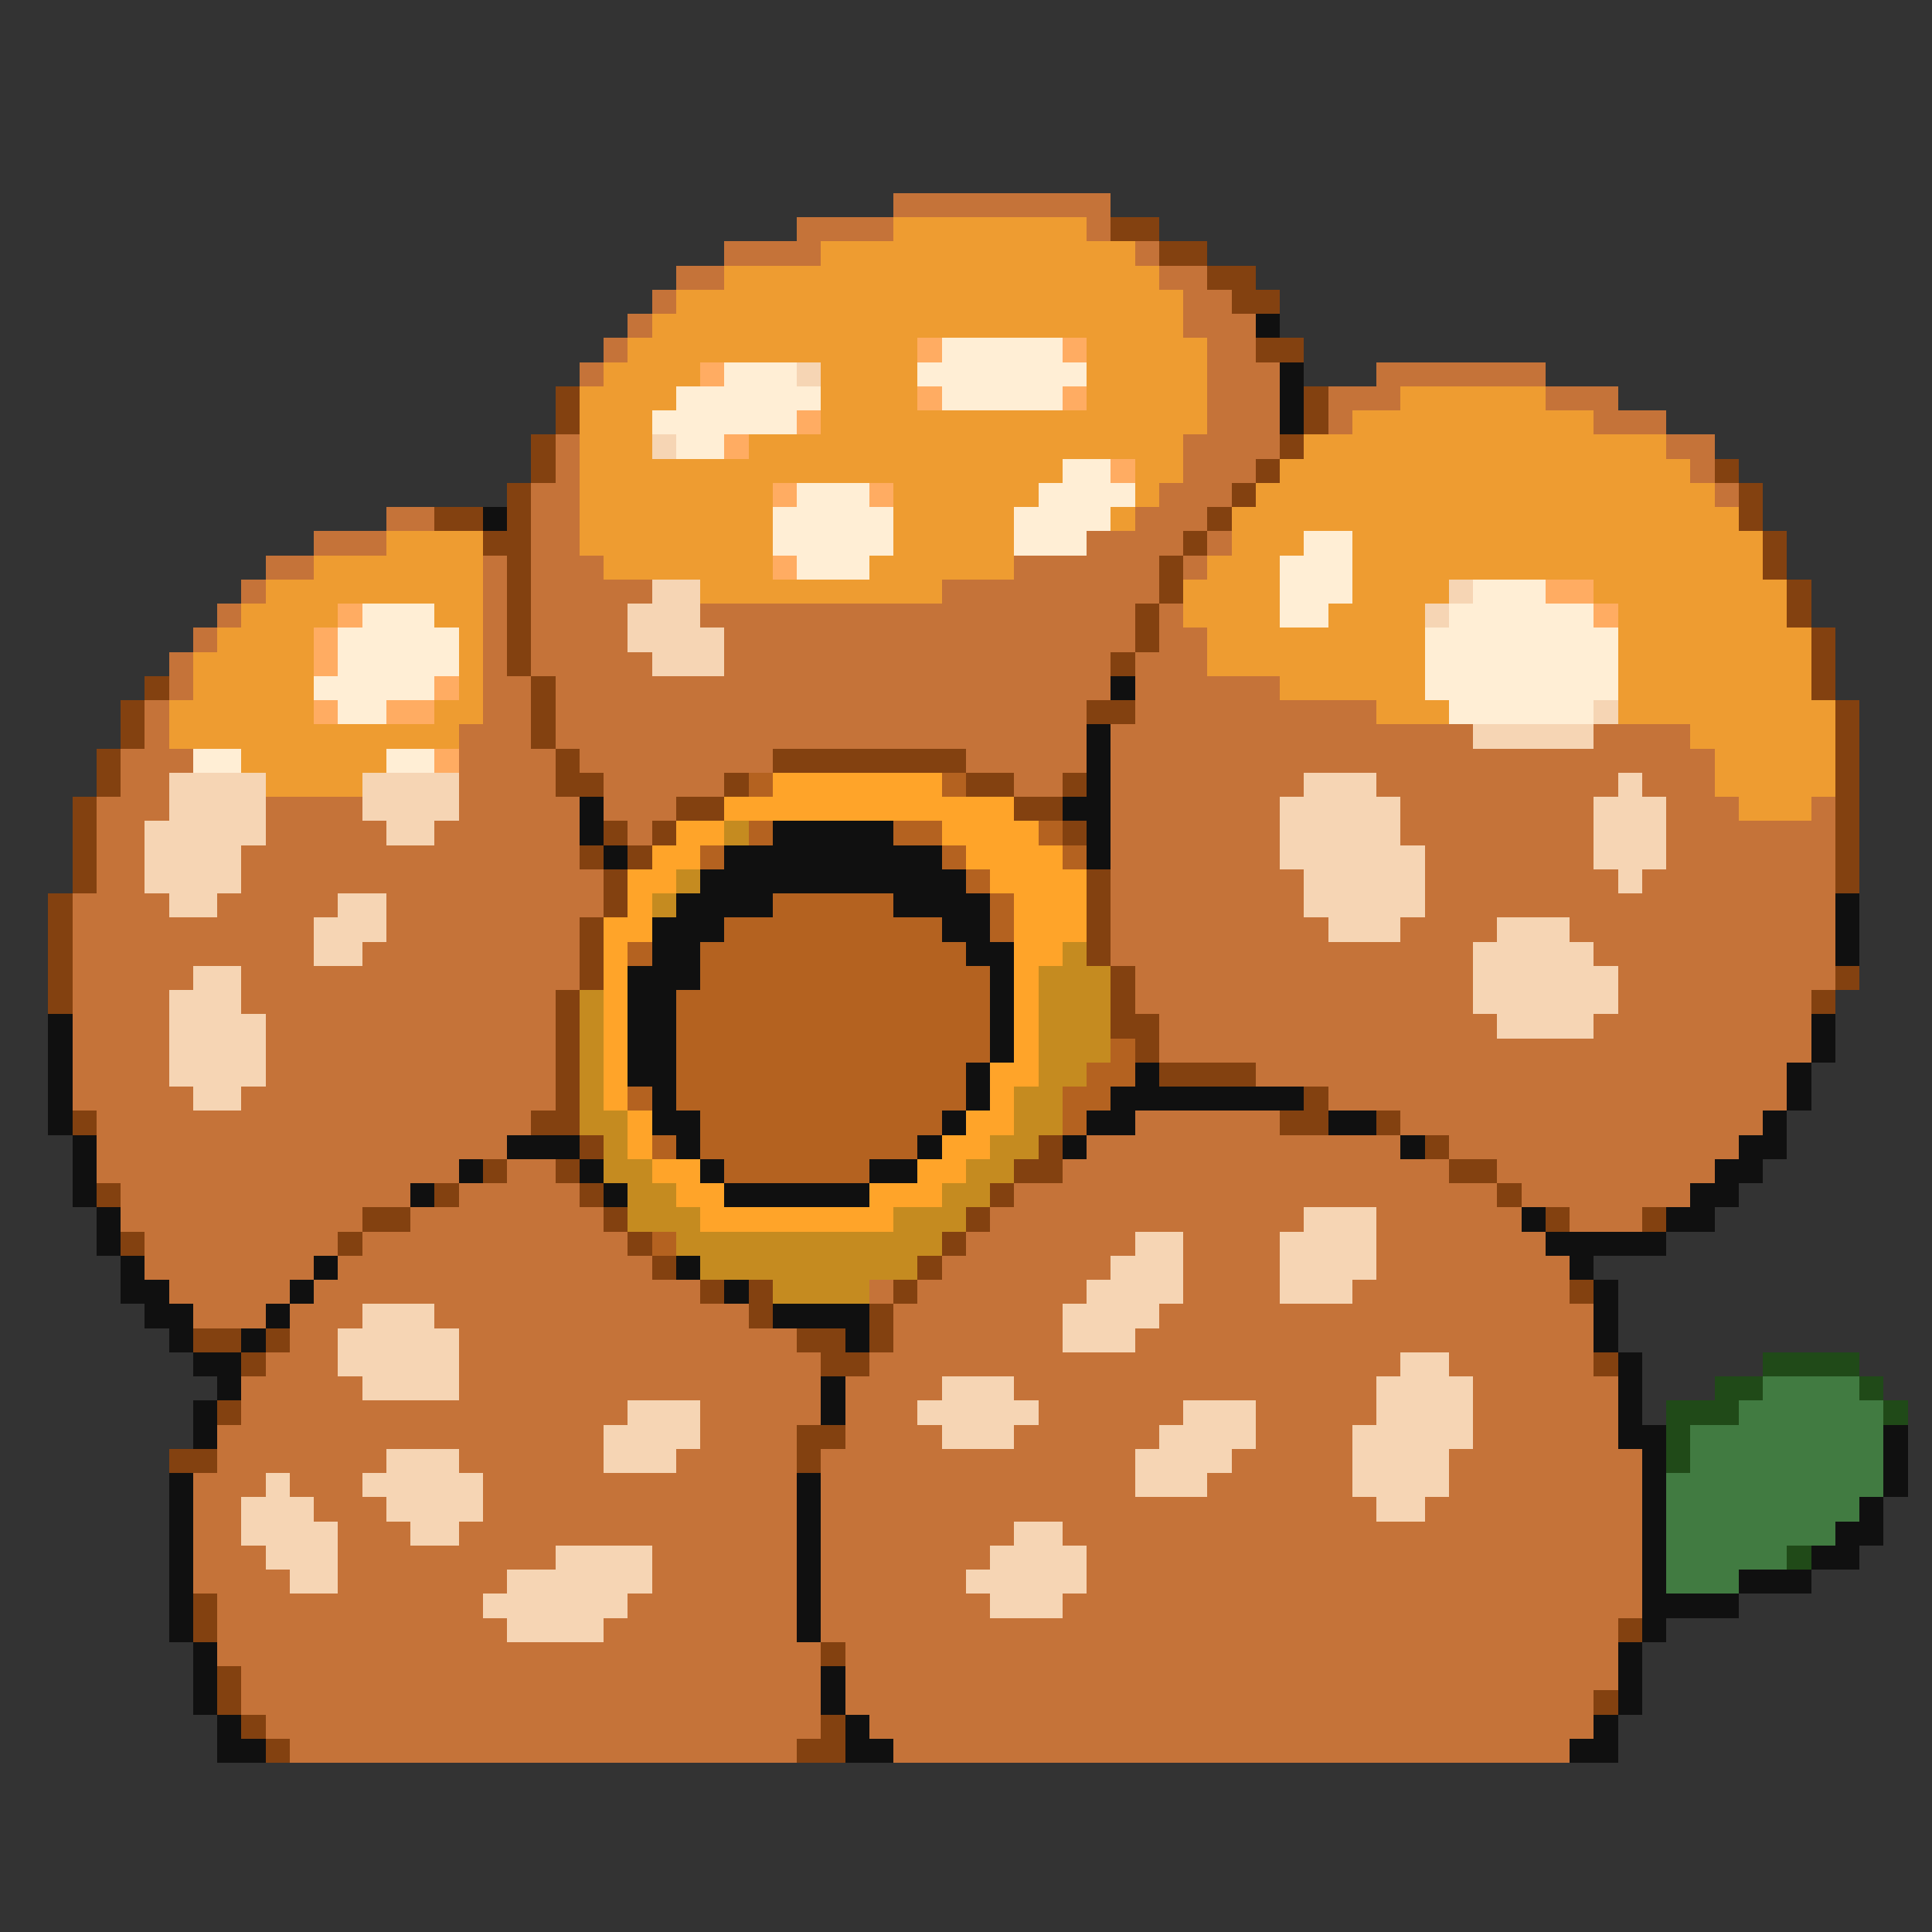 <svg xmlns="http://www.w3.org/2000/svg" viewBox="0 -0.5 80 80" shape-rendering="crispEdges">
<rect x="0" y="-0.5" width="80" height="80" fill="#333333" stroke="none"/>
<path stroke="#c57339" d="M37 8h9M33 9h4M45 9h1M30 10h4M47 10h1M28 11h2M48 11h2M27 12h1M49 12h2M26 13h1M49 13h3M25 14h1M50 14h2M24 15h1M50 15h3M57 15h7M50 16h3M55 16h3M64 16h3M50 17h3M55 17h1M66 17h3M23 18h1M49 18h4M69 18h2M23 19h1M49 19h3M70 19h1M22 20h2M48 20h3M71 20h1M16 21h2M22 21h2M47 21h3M13 22h3M22 22h2M45 22h4M50 22h1M11 23h2M20 23h1M22 23h3M42 23h6M49 23h1M10 24h1M20 24h1M22 24h5M39 24h9M9 25h1M20 25h1M22 25h4M29 25h18M48 25h1M8 26h1M20 26h1M22 26h4M30 26h17M48 26h2M7 27h1M20 27h1M22 27h5M30 27h16M47 27h3M7 28h1M20 28h2M23 28h23M47 28h6M6 29h1M20 29h2M23 29h22M47 29h10M6 30h1M19 30h3M23 30h22M46 30h15M66 30h4M5 31h3M19 31h4M24 31h8M40 31h5M46 31h25M5 32h2M19 32h4M25 32h5M42 32h2M46 32h8M57 32h10M68 32h3M4 33h3M11 33h4M19 33h5M25 33h3M46 33h7M58 33h8M69 33h3M75 33h1M4 34h2M11 34h5M18 34h6M26 34h1M46 34h7M58 34h8M69 34h7M4 35h2M10 35h14M46 35h7M59 35h7M69 35h7M4 36h2M10 36h15M46 36h8M59 36h8M68 36h8M3 37h4M9 37h5M16 37h9M46 37h8M59 37h17M3 38h10M16 38h8M46 38h9M58 38h4M65 38h11M3 39h10M15 39h9M46 39h15M66 39h10M3 40h5M10 40h14M47 40h14M67 40h9M3 41h4M10 41h13M47 41h14M67 41h8M3 42h4M11 42h12M48 42h14M66 42h9M3 43h4M11 43h12M48 43h27M3 44h4M11 44h12M52 44h22M3 45h5M10 45h13M55 45h19M4 46h18M47 46h6M58 46h15M4 47h17M45 47h13M60 47h12M4 48h15M21 48h2M44 48h16M62 48h9M5 49h12M19 49h5M42 49h20M63 49h7M5 50h10M17 50h8M41 50h13M57 50h6M65 50h3M6 51h8M15 51h11M40 51h7M49 51h4M57 51h7M6 52h7M14 52h13M39 52h7M49 52h4M57 52h8M7 53h5M13 53h16M36 53h1M38 53h7M49 53h4M56 53h9M8 54h3M12 54h3M18 54h13M37 54h7M48 54h18M12 55h2M19 55h14M37 55h7M47 55h19M11 56h3M19 56h15M36 56h22M60 56h6M10 57h5M19 57h15M35 57h4M42 57h15M61 57h6M10 58h16M29 58h5M35 58h3M43 58h6M52 58h5M61 58h6M9 59h16M29 59h4M35 59h4M42 59h6M52 59h4M61 59h6M9 60h7M19 60h6M28 60h5M34 60h13M51 60h5M60 60h8M8 61h3M12 61h3M20 61h13M34 61h13M50 61h6M60 61h8M8 62h2M13 62h3M20 62h13M34 62h23M59 62h9M8 63h2M14 63h3M19 63h14M34 63h8M44 63h24M8 64h3M14 64h9M27 64h6M34 64h7M45 64h23M8 65h4M14 65h7M27 65h6M34 65h6M45 65h23M9 66h11M26 66h7M34 66h7M44 66h24M9 67h12M25 67h8M34 67h33M9 68h25M35 68h32M10 69h24M35 69h32M10 70h24M35 70h31M11 71h23M36 71h30M12 72h21M37 72h28" />
<path stroke="#ee9c31" d="M37 9h8M34 10h13M30 11h18M28 12h21M27 13h22M26 14h12M45 14h5M25 15h4M34 15h4M45 15h5M24 16h4M34 16h4M45 16h5M58 16h6M24 17h3M34 17h16M56 17h10M24 18h3M31 18h18M54 18h15M24 19h20M47 19h2M53 19h17M24 20h8M37 20h6M47 20h1M52 20h19M24 21h8M37 21h5M46 21h1M51 21h21M16 22h4M24 22h8M37 22h5M51 22h3M56 22h17M13 23h7M25 23h7M36 23h6M50 23h3M56 23h17M11 24h9M29 24h10M49 24h4M56 24h4M66 24h8M10 25h4M18 25h2M49 25h4M55 25h4M67 25h7M9 26h4M19 26h1M50 26h9M67 26h8M8 27h5M19 27h1M50 27h9M67 27h8M8 28h5M19 28h1M53 28h6M67 28h8M7 29h6M18 29h2M57 29h3M67 29h9M7 30h12M70 30h6M10 31h6M71 31h5M11 32h4M71 32h5M72 33h3" />
<path stroke="#834110" d="M46 9h2M48 10h2M50 11h2M51 12h2M52 14h2M23 16h1M54 16h1M23 17h1M54 17h1M22 18h1M53 18h1M22 19h1M52 19h1M71 19h1M21 20h1M51 20h1M72 20h1M18 21h2M21 21h1M50 21h1M72 21h1M20 22h2M49 22h1M73 22h1M21 23h1M48 23h1M73 23h1M21 24h1M48 24h1M74 24h1M21 25h1M47 25h1M74 25h1M21 26h1M47 26h1M75 26h1M21 27h1M46 27h1M75 27h1M6 28h1M22 28h1M75 28h1M5 29h1M22 29h1M45 29h2M76 29h1M5 30h1M22 30h1M76 30h1M4 31h1M23 31h1M32 31h8M76 31h1M4 32h1M23 32h2M30 32h1M40 32h2M44 32h1M76 32h1M3 33h1M28 33h2M42 33h2M76 33h1M3 34h1M25 34h1M27 34h1M44 34h1M76 34h1M3 35h1M24 35h1M26 35h1M76 35h1M3 36h1M25 36h1M45 36h1M76 36h1M2 37h1M25 37h1M45 37h1M2 38h1M24 38h1M45 38h1M2 39h1M24 39h1M45 39h1M2 40h1M24 40h1M46 40h1M76 40h1M2 41h1M23 41h1M46 41h1M75 41h1M23 42h1M46 42h2M23 43h1M47 43h1M23 44h1M48 44h4M23 45h1M54 45h1M3 46h1M22 46h2M53 46h2M57 46h1M24 47h1M43 47h1M59 47h1M20 48h1M23 48h1M42 48h2M60 48h2M4 49h1M18 49h1M24 49h1M41 49h1M62 49h1M15 50h2M25 50h1M40 50h1M64 50h1M68 50h1M5 51h1M14 51h1M26 51h1M39 51h1M27 52h1M38 52h1M29 53h1M31 53h1M37 53h1M65 53h1M31 54h1M36 54h1M8 55h2M11 55h1M33 55h2M36 55h1M10 56h1M34 56h2M66 56h1M9 58h1M33 59h2M7 60h2M33 60h1M8 66h1M8 67h1M67 67h1M34 68h1M9 69h1M9 70h1M66 70h1M10 71h1M34 71h1M11 72h1M33 72h2" />
<path stroke="#101010" d="M52 13h1M53 15h1M53 16h1M53 17h1M20 21h1M46 28h1M45 30h1M45 31h1M45 32h1M24 33h1M44 33h2M24 34h1M32 34h5M45 34h1M25 35h1M30 35h9M45 35h1M29 36h11M28 37h4M37 37h4M76 37h1M27 38h3M39 38h2M76 38h1M27 39h2M40 39h2M76 39h1M26 40h3M41 40h1M26 41h2M41 41h1M2 42h1M26 42h2M41 42h1M75 42h1M2 43h1M26 43h2M41 43h1M75 43h1M2 44h1M26 44h2M40 44h1M47 44h1M74 44h1M2 45h1M27 45h1M40 45h1M46 45h8M74 45h1M2 46h1M27 46h2M39 46h1M45 46h2M55 46h2M73 46h1M3 47h1M21 47h3M28 47h1M38 47h1M44 47h1M58 47h1M72 47h2M3 48h1M19 48h1M24 48h1M29 48h1M36 48h2M71 48h2M3 49h1M17 49h1M25 49h1M30 49h6M70 49h2M4 50h1M63 50h1M69 50h2M4 51h1M64 51h5M5 52h1M13 52h1M28 52h1M65 52h1M5 53h2M12 53h1M30 53h1M66 53h1M6 54h2M11 54h1M32 54h4M66 54h1M7 55h1M10 55h1M35 55h1M66 55h1M8 56h2M67 56h1M9 57h1M34 57h1M67 57h1M8 58h1M34 58h1M67 58h1M8 59h1M67 59h2M78 59h1M68 60h1M78 60h1M7 61h1M33 61h1M68 61h1M78 61h1M7 62h1M33 62h1M68 62h1M77 62h1M7 63h1M33 63h1M68 63h1M76 63h2M7 64h1M33 64h1M68 64h1M75 64h2M7 65h1M33 65h1M68 65h1M72 65h3M7 66h1M33 66h1M68 66h4M7 67h1M33 67h1M68 67h1M8 68h1M67 68h1M8 69h1M34 69h1M67 69h1M8 70h1M34 70h1M67 70h1M9 71h1M35 71h1M66 71h1M9 72h2M35 72h2M65 72h2" />
<path stroke="#ffac62" d="M38 14h1M44 14h1M29 15h1M38 16h1M44 16h1M33 17h1M30 18h1M46 19h1M32 20h1M36 20h1M32 23h1M64 24h2M14 25h1M66 25h1M13 26h1M13 27h1M18 28h1M13 29h1M16 29h2M18 31h1" />
<path stroke="#ffeed5" d="M39 14h5M30 15h3M38 15h7M28 16h6M39 16h5M27 17h6M28 18h2M44 19h2M33 20h3M43 20h4M32 21h5M42 21h4M32 22h5M42 22h3M54 22h2M33 23h3M53 23h3M53 24h3M61 24h3M15 25h3M53 25h2M60 25h6M14 26h5M59 26h8M14 27h5M59 27h8M13 28h5M59 28h8M14 29h2M60 29h6M8 31h2M16 31h2" />
<path stroke="#f6d5b4" d="M33 15h1M27 18h1M27 24h2M60 24h1M26 25h3M59 25h1M26 26h4M27 27h3M66 29h1M61 30h5M7 32h4M15 32h4M54 32h3M67 32h1M7 33h4M15 33h4M53 33h5M66 33h3M6 34h5M16 34h2M53 34h5M66 34h3M6 35h4M53 35h6M66 35h3M6 36h4M54 36h5M67 36h1M7 37h2M14 37h2M54 37h5M13 38h3M55 38h3M62 38h3M13 39h2M61 39h5M8 40h2M61 40h6M7 41h3M61 41h6M7 42h4M62 42h4M7 43h4M7 44h4M8 45h2M54 50h3M47 51h2M53 51h4M46 52h3M53 52h4M45 53h4M53 53h3M15 54h3M44 54h4M14 55h5M44 55h3M14 56h5M58 56h2M15 57h4M39 57h3M57 57h4M26 58h3M38 58h5M49 58h3M57 58h4M25 59h4M39 59h3M48 59h4M56 59h5M16 60h3M25 60h3M47 60h4M56 60h4M11 61h1M15 61h5M47 61h3M56 61h4M10 62h3M16 62h4M57 62h2M10 63h4M17 63h2M42 63h2M11 64h3M23 64h4M41 64h4M12 65h2M21 65h6M40 65h5M20 66h6M41 66h3M21 67h4" />
<path stroke="#b46220" d="M31 32h1M39 32h1M31 34h1M37 34h2M43 34h1M29 35h1M39 35h1M44 35h1M40 36h1M32 37h5M41 37h1M30 38h9M41 38h1M26 39h1M29 39h11M29 40h12M28 41h13M28 42h13M28 43h13M46 43h1M28 44h12M45 44h2M26 45h1M28 45h12M44 45h2M29 46h10M44 46h1M27 47h1M29 47h9M30 48h6M27 51h1" />
<path stroke="#ffa429" d="M32 32h7M30 33h12M28 34h2M39 34h4M27 35h2M40 35h4M26 36h2M41 36h4M26 37h1M42 37h3M25 38h2M42 38h3M25 39h1M42 39h2M25 40h1M42 40h1M25 41h1M42 41h1M25 42h1M42 42h1M25 43h1M42 43h1M25 44h1M41 44h2M25 45h1M41 45h1M26 46h1M40 46h2M26 47h1M39 47h2M27 48h2M38 48h2M28 49h2M36 49h3M29 50h8" />
<path stroke="#c58b20" d="M30 34h1M28 36h1M27 37h1M44 39h1M43 40h3M24 41h1M43 41h3M24 42h1M43 42h3M24 43h1M43 43h3M24 44h1M43 44h2M24 45h1M42 45h2M24 46h2M42 46h2M25 47h1M41 47h2M25 48h2M40 48h2M26 49h2M39 49h2M26 50h3M37 50h3M28 51h11M29 52h9M32 53h4" />
<path stroke="#204a18" d="M73 56h4M71 57h2M77 57h1M69 58h3M78 58h1M69 59h1M69 60h1M74 64h1" />
<path stroke="#417b41" d="M73 57h4M72 58h6M70 59h8M70 60h8M69 61h9M69 62h8M69 63h7M69 64h5M69 65h3" />
</svg>